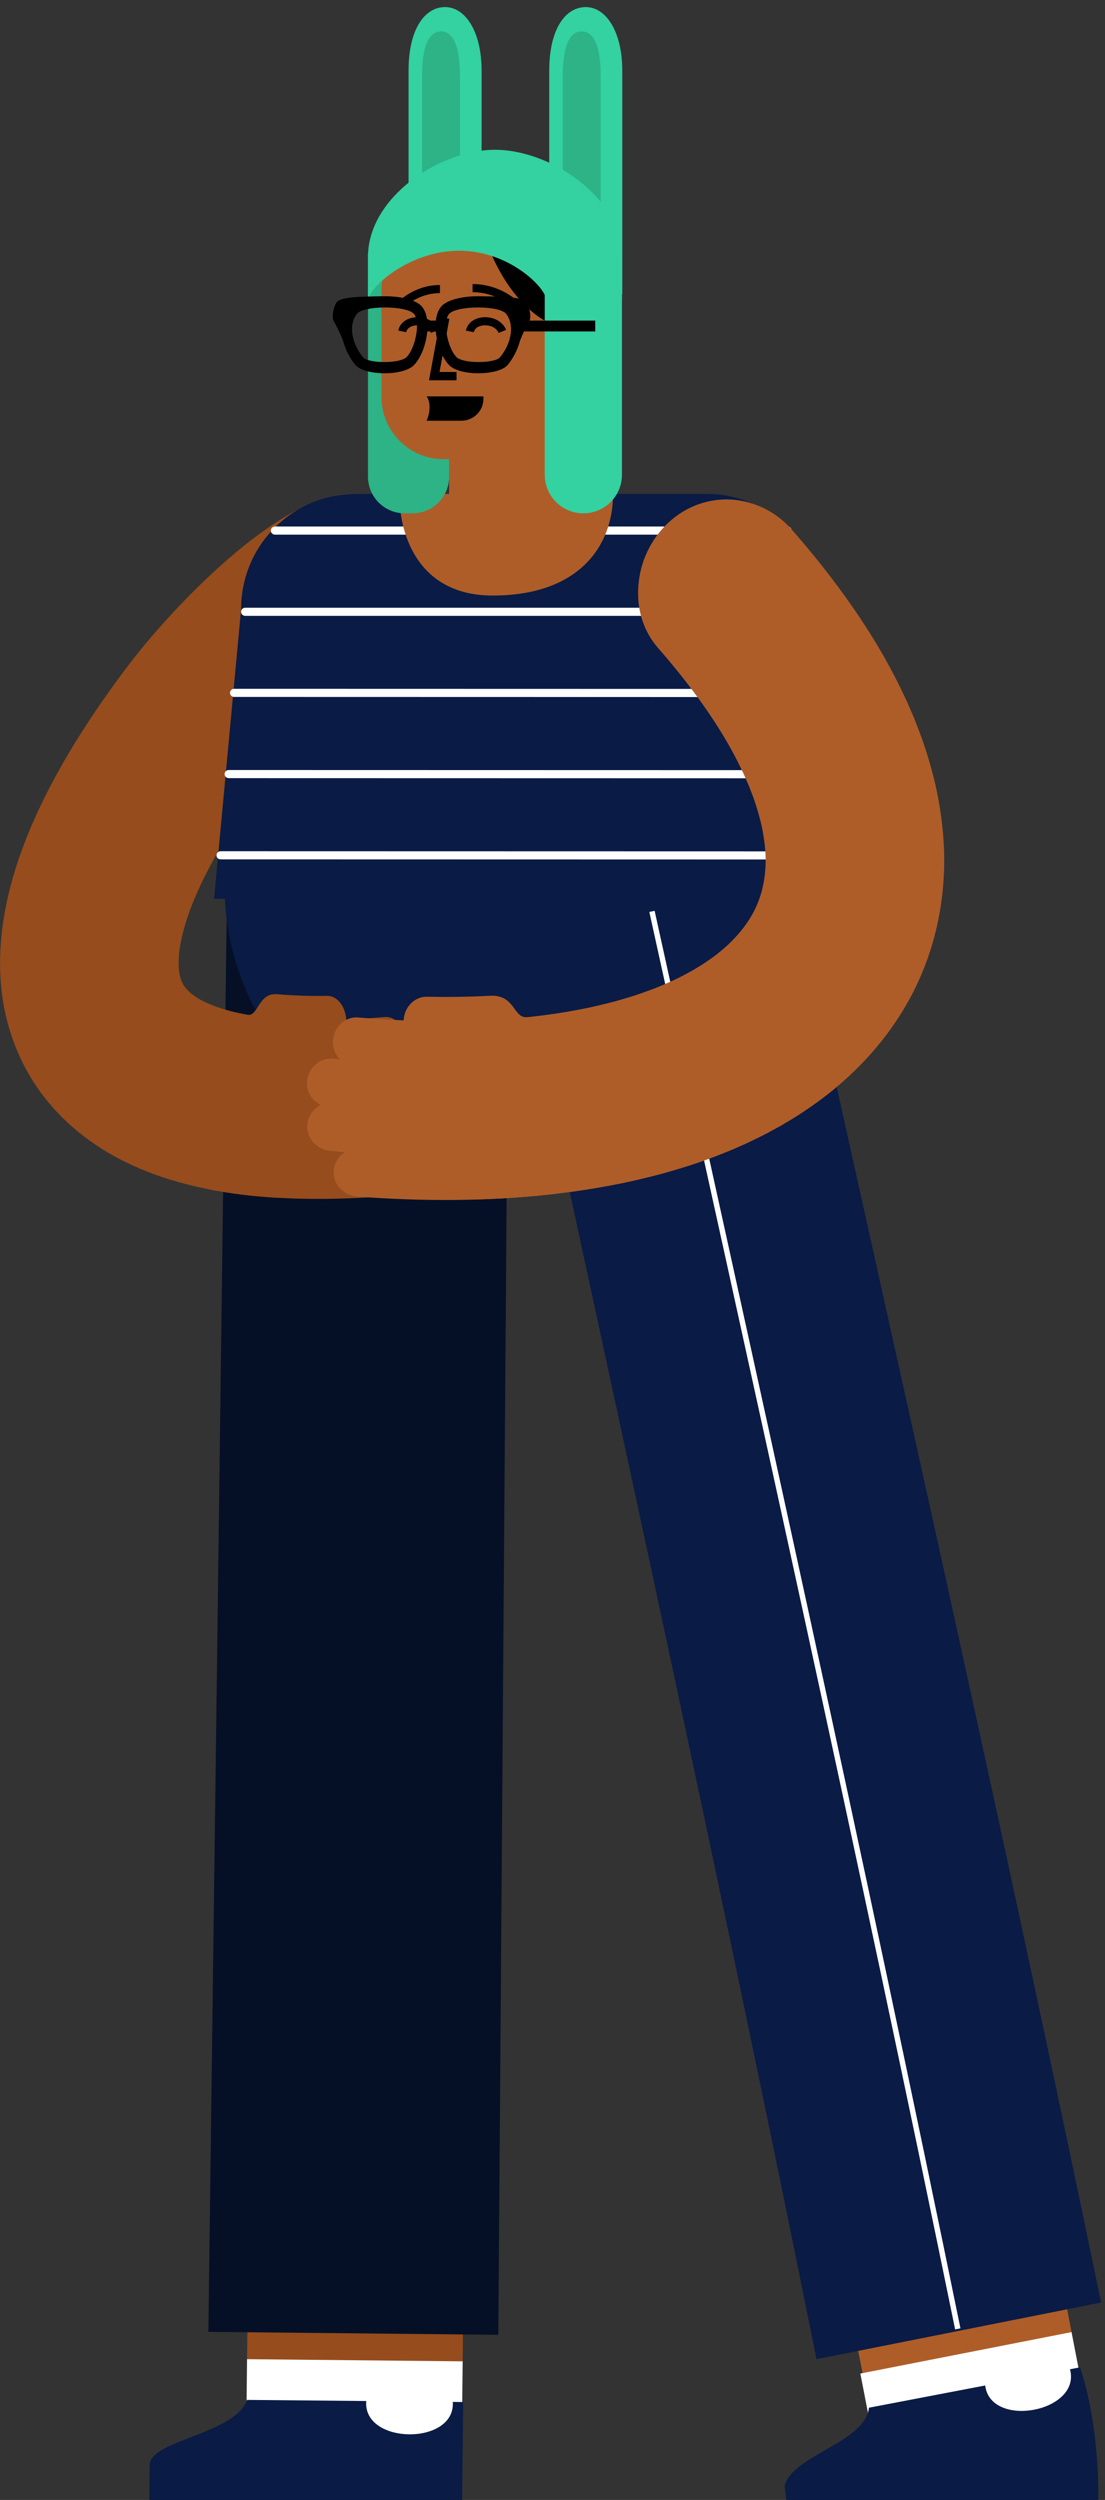<svg viewBox="125.977 -64.425 408.457 923.425" xmlns="http://www.w3.org/2000/svg" xmlns:xlink="http://www.w3.org/1999/xlink" xmlns:blush="http://design.blush" overflow="visible" width="442.328px" height="1000px"><rect x="125.977" y="-64.425" width="408.457" height="923.425" fill="#333333" stroke="none"/><g id="Master/Character/Standing" stroke="none" stroke-width="1" fill="none" fill-rule="evenodd" blush:has-customizable-skin="true" transform="scale(-1, 1) translate(-660, 0)"><g id="Legs" transform="translate(-0, 263) scale(1 1)" blush:width="693" blush:height="596" blush:component="Legs"><g id="Legs/Pants Stand Forward" stroke="none" stroke-width="1" fill="none" fill-rule="evenodd"><g id="Right-leg" transform="translate(345.827, 6)"><path d="M17.173,538.794 C16.728,482.563 14.632,368.339 14.174,314.255 C14.074,304.52 21.957,296.547 31.783,296.448 L75.525,295.999 C85.351,295.901 93.396,303.711 93.496,313.444 C94.158,366.84 96.226,482.493 96.877,538 C96.913,541.564 17.209,542.36 17.173,538.794 Z" id="SKIN-DARKER" fill="#964C1C" blush:skin="600"/><path d="M5.534,1.348 C2.532,1.379 0.133,4.68 0.173,8.722 C0.929,105.46 3.298,438.016 4.001,529 L111.173,527.908 C110.035,440.845 105.595,95.584 104.372,2.335 C104.697,-0.405 71.751,-0.733 5.534,1.348 Z" id="Fill-3" fill="#051026"/><polygon id="Fill-5" fill="#FFF" points="97.173 566.207 17.468 567 17.173 538.794 96.877 538"/><path d="M52.813,553.452 C54.171,569.631 19.788,569.982 20.822,553.783 C18.399,553.808 17,553.824 17,553.824 L17.367,590 L133,590 L132.881,577.134 C132.787,567.799 101.399,565.831 96.877,553.04 C79.838,553.188 65.15,553.325 52.813,553.452 Z" id="Fill-7" fill="#0A1B45"/></g><path d="M243,0 C243,55.228 289.562,100 347,100 C404.438,100 451,55.228 451,0" id="Waist" fill="#0A1B45"/><g id="Left-Leg" transform="translate(126.999, 0)"><path d="M13.305,561.441 C11.111,546.185 10.322,537.038 10.938,534 C20.147,485.625 25.592,459.484 35.742,411.455 L57.052,312.169 C59.142,302.498 68.628,296.335 78.231,298.398 L120.986,307.585 C130.591,309.65 136.676,319.145 134.592,328.796 C120.349,394.795 106.123,460.864 92.656,526.807 C89.875,540.41 86.5,557.386 83.957,570.941" id="SKIN" fill="#AE5D29" blush:skin="500"/><path d="M116.006,0 C113.764,3.48 112.459,6.7 112.093,9.662 C74.676,177.729 34.966,354.281 0.001,523.075 L105.209,544 C139.1,375.548 177.579,199.924 213.938,32.068 C215.254,28.071 216.244,20.048 211.195,19.22 L116.006,0 Z" id="Fill-14" fill="#0A1B45"/><path d="M83.36,579 L5.001,565.283 C6.56,556.358 9.177,543 10.938,534 L89.001,549.309 C87.337,557.831 84.826,570.583 83.36,579" id="Fill-17" fill="#FFF"/><path d="M48.072,554.708 C46.329,554.375 44.584,554.041 42.851,553.71 C40.929,569.772 7.24,563.569 11.507,547.716 C9.133,547.262 7.762,547 7.762,547 C3.255,560.99 1.001,577.323 1.001,596 L116.379,596 C116.689,593.1 116.896,591.364 117.001,590.793 C114.319,579.592 87.077,574.709 85.822,561.925 C80.945,560.993 64.572,557.862 48.072,554.708 Z" id="Fill-19" fill="#0A1B45"/><path d="M167.001,9.43 L165.045,9 C127.198,180.887 87.316,360.037 52.001,532.611 L53.964,533 C89.284,360.409 129.149,181.339 167.001,9.43" id="Fill-21" fill="#FFF"/></g></g></g><g id="Body" transform="translate(-33, -31) scale(1 1)" blush:width="863" blush:height="528" blush:component="Body"><g id="Body/Tank Top Holding Hands" stroke="none" stroke-width="1" fill="none" fill-rule="evenodd"><g id="Group-42" transform="translate(218, 149)"><path d="M224.879,250.688 C230.381,256.761 238.586,260.56 248.005,259.922 C254.406,259.446 260.885,258.817 267.644,257.651 C274.404,256.473 281.372,254.891 288.627,252.499 C295.866,250.094 303.447,246.874 311.095,242.106 C318.705,237.367 326.404,230.921 332.768,222.699 C339.195,214.534 343.802,204.62 346.298,194.997 C348.853,185.297 349.302,176.033 348.832,167.636 C348.338,159.212 346.888,151.571 345.022,144.495 C343.142,137.419 340.828,130.884 338.285,124.7 C333.151,112.405 327.152,101.415 320.768,91.081 C314.355,80.79 307.56,71.112 300.477,61.901 C286.326,43.452 246.343,-0 218.904,-0 C191.464,-0 203.46,5.465 196.928,17.317 C190.396,29.17 203.154,51.509 208.376,56.85 C222.611,71.339 236.099,86.398 248.085,102.04 C254.096,109.847 259.659,117.818 264.67,125.852 C269.644,133.885 273.996,142.02 277.296,149.925 C280.542,157.768 282.626,165.501 282.939,171.389 C283.109,174.318 282.904,176.728 282.42,178.393 C282.355,178.598 282.299,178.805 282.254,179.016 C282.22,179.237 282.103,179.38 282.048,179.57 C281.972,179.743 281.948,179.952 281.859,180.107 C281.77,180.262 281.693,180.421 281.627,180.586 C281.578,180.762 281.482,180.906 281.384,181.046 C281.294,181.192 281.216,181.344 281.148,181.503 C281.046,181.643 280.93,181.776 280.837,181.923 C280.736,182.065 280.681,182.233 280.53,182.36 C279.626,183.491 278.288,184.772 276.154,186.114 C274.041,187.448 271.177,188.765 267.815,189.866 C264.454,190.973 260.624,191.878 256.563,192.588 C252.49,193.3 248.106,193.723 243.657,194.065 C237.091,194.522 230.877,198.147 225.965,204.032 C221.074,209.888 217.494,217.938 217.008,227.032 C216.521,236.135 219.356,244.579 224.879,250.688 Z" id="SKIN-DARKER" fill="#964C1C" blush:skin="600"/><path d="M198.177,249.653 L198.177,249.653 C197.684,254.571 201.007,259.034 205.758,259.363 C216.016,260.165 226.494,260.594 237.357,260.364 C248.234,260.095 259.436,259.303 271.425,256.949 C272.802,256.674 274.052,256.18 275.15,255.473 C276.264,254.742 277.2,253.839 277.908,252.827 C279.331,250.801 279.824,248.368 279.182,245.952 C278.526,243.57 276.897,241.649 274.867,240.468 C273.851,239.878 272.732,239.469 271.563,239.281 C270.401,239.069 269.197,239.038 267.979,239.282 C257.366,241.374 247.075,242.122 236.962,242.368 C226.854,242.583 216.942,242.183 207.161,241.418 C204.912,241.258 202.803,242.085 201.185,243.551 C199.565,245.03 198.423,247.18 198.177,249.653" id="SKIN-DARKER" fill="#964C1C" blush:skin="600"/><path d="M190.348,216.583 C189.708,221.513 192.68,225.918 196.986,226.421 C205.345,227.305 213.745,227.963 222.194,228.262 C226.563,228.431 230.122,224.395 230.121,219.422 C230.12,214.454 226.867,210.431 222.816,210.272 C214.891,209.992 206.911,209.37 198.921,208.526 C194.826,208.046 190.987,211.654 190.348,216.583" id="Fill-7" fill="#964C1C" blush:skin="600"/><path d="M221.056,194.206 C220.819,199.182 223.856,203.308 227.838,203.411 C235.508,203.54 243.07,203.298 250.311,202.52 C252.16,202.289 254.151,199.835 255.435,197.315 C256.095,196.073 256.619,194.854 256.976,193.947 C257.339,193.046 257.509,192.427 257.509,192.427 C255.526,192.763 254.474,190.625 253.121,188.569 C252.452,187.551 251.657,186.503 250.604,185.774 C250.078,185.411 249.489,185.128 248.809,184.962 C248.141,184.807 247.355,184.741 246.424,184.808 C240.651,185.323 234.49,185.52 228.123,185.413 C224.475,185.316 221.302,189.253 221.056,194.206" id="SKIN-DARKER" fill="#964C1C" blush:skin="600"/><path d="M198.86,201.47 C198.3,206.43 201.204,210.768 205.35,211.167 C219.178,212.405 233.013,212.892 246.452,211.899 C248.444,211.715 250.186,210.614 251.266,208.815 C252.363,207.043 252.848,204.721 252.542,202.255 C251.882,197.321 248.636,193.698 245.091,193.95 C233.072,194.844 220.099,194.421 206.969,193.242 C203.058,192.863 199.425,196.554 198.86,201.47" id="SKIN-DARKER" fill="#964C1C" blush:skin="600"/><path d="M269.89,149.555 L45.409,149.555 L45.409,42.493 C45.409,33.694 48.084,25.517 52.666,18.735 C60.302,7.431 73.235,-0.001 87.903,-0.001 L217.396,-0.001 C240.865,-0.001 259.89,19.026 259.89,42.493 L269.89,149.555 Z" id="Fill-13" fill="#0A1B45"/><line x1="247.408" y1="13.556" x2="57.908" y2="13.556" id="Stroke-16" stroke="#FFF" stroke-width="3" stroke-linecap="round"/><line x1="258.408" y1="43.556" x2="46.908" y2="43.556" id="Stroke-18" stroke="#FFF" stroke-width="3" stroke-linecap="round"/><line x1="262.5" y1="73.5" x2="46.908" y2="73.555" id="Stroke-20" stroke="#FFF" stroke-width="3" stroke-linecap="round"/><line x1="264.5" y1="103.5" x2="46.908" y2="103.555" id="Stroke-22" stroke="#FFF" stroke-width="3" stroke-linecap="round"/><line x1="267.5" y1="133.5" x2="46.908" y2="133.555" id="Stroke-24" stroke="#FFF" stroke-width="3" stroke-linecap="round"/><path d="M204.261,227.321 C204.736,236.436 201.354,244.844 195.102,251.02 C188.877,257.151 179.74,260.922 169.582,260.53 C154.006,259.907 138.221,258.356 122.215,255.249 C116.38,254.163 110.497,252.745 104.613,251.206 C98.713,249.551 92.81,247.798 86.879,245.574 C83.923,244.548 80.95,243.274 77.994,242.089 C75.029,240.762 72.074,239.509 69.118,238.002 C66.166,236.595 63.221,234.954 60.29,233.341 C57.364,231.599 54.444,229.895 51.562,227.917 C40.043,220.281 28.827,210.266 19.737,197.585 C15.21,191.26 11.225,184.302 8.166,176.901 C5.085,169.514 2.876,161.757 1.566,154.003 C0.257,146.25 -0.214,138.491 0.088,131.026 C0.398,123.564 1.381,116.373 2.808,109.479 C4.277,102.616 6.229,96.106 8.434,89.83 L10.192,85.231 L11.083,82.938 L12.038,80.719 L13.967,76.29 L16.019,72.007 C21.541,60.619 27.918,50.282 34.704,40.599 C41.496,30.917 48.722,21.897 56.211,13.342 C62.627,5.954 71.412,2.249 79.931,2.052 C88.529,1.928 96.874,5.296 103.201,11.85 C109.532,18.407 112.756,26.811 113.114,34.87 C113.536,43.009 111.092,50.788 105.858,56.831 C99.698,63.865 93.938,71.085 88.766,78.458 C83.594,85.825 78.998,93.356 75.356,100.905 L73.992,103.731 L72.772,106.555 L72.155,107.964 L71.619,109.37 L70.536,112.173 C69.247,115.897 68.146,119.581 67.373,123.165 C66.65,126.739 66.192,130.212 66.04,133.532 C65.899,136.85 66.141,139.978 66.634,142.954 C67.652,148.899 69.806,154.2 73.428,159.204 C77.017,164.196 81.991,168.93 88.232,173.042 C89.741,174.102 91.426,175.05 93.053,176.048 C94.779,176.969 96.455,177.942 98.282,178.794 C100.035,179.712 101.946,180.49 103.789,181.339 C105.726,182.089 107.591,182.928 109.601,183.608 C113.516,185.094 117.668,186.308 121.84,187.495 C126.075,188.586 130.35,189.641 134.765,190.452 C146.792,192.798 159.386,194.073 172.16,194.581 C180.464,194.899 188.033,198.54 193.887,204.367 C199.708,210.153 203.79,218.237 204.261,227.321" id="SKIN" fill="#AE5D29" blush:skin="500"/><path d="M225.657,249.812 C226.14,254.76 222.186,259.208 216.78,259.592 C193.309,261.297 169.39,261.442 144.93,258.69 C142.124,258.375 139.703,257.077 138.09,255.186 C136.477,253.317 135.688,250.932 136.051,248.474 C136.803,243.534 141.682,240.249 146.938,240.801 C169.997,243.402 192.881,243.284 215.452,241.642 C220.617,241.276 225.173,244.866 225.657,249.812" id="SKIN" fill="#AE5D29" blush:skin="500"/><path d="M235.386,232.694 C235.981,237.608 232.282,242.151 227.084,242.645 C217.017,243.638 206.889,244.346 196.694,244.641 C191.426,244.762 187.142,240.811 187.127,235.818 C187.117,230.871 191.155,226.762 196.148,226.65 C205.898,226.368 215.625,225.688 225.318,224.731 C230.286,224.261 234.784,227.74 235.386,232.694" id="SKIN" fill="#AE5D29" blush:skin="500"/><path d="M235.483,216.581 C236.102,221.509 232.544,225.983 227.528,226.53 C217.799,227.538 208.028,228.222 198.234,228.571 C193.178,228.77 189.038,224.743 189.001,219.796 C188.963,214.803 192.807,210.772 197.598,210.583 C206.955,210.248 216.325,209.595 225.682,208.625 C230.476,208.101 234.863,211.645 235.483,216.581" id="SKIN" fill="#AE5D29" blush:skin="500"/><path d="M199.817,194.485 C199.924,196.967 199.081,199.251 197.601,200.938 C196.123,202.637 194.011,203.714 191.654,203.743 C182.483,203.926 173.348,203.764 164.306,203.185 C163.144,203.107 161.9,202.461 160.702,201.536 C159.505,200.6 158.366,199.352 157.379,198.137 C156.393,196.919 155.565,195.715 154.984,194.817 C154.401,193.923 154.074,193.307 154.074,193.307 C156.761,193.579 157.881,191.398 159.505,189.294 C161.129,187.203 163.274,185.078 168.09,185.393 C175.724,185.813 183.482,185.901 191.296,185.747 C193.532,185.72 195.591,186.661 197.14,188.219 C198.683,189.789 199.71,192.002 199.817,194.485" id="SKIN" fill="#AE5D29" blush:skin="500"/><path d="M225.918,201.563 C226.456,206.518 222.959,210.894 218.106,211.35 C201.893,212.696 185.638,213.235 169.523,212.481 C168.322,212.426 167.189,212.129 166.177,211.622 C165.167,211.098 164.276,210.377 163.552,209.512 C162.101,207.784 161.317,205.476 161.502,202.999 L161.502,202.998 C161.688,200.52 162.788,198.337 164.381,196.811 C165.179,196.049 166.102,195.451 167.105,195.063 C168.112,194.657 169.204,194.448 170.337,194.5 C185.528,195.212 201.034,194.704 216.574,193.415 C221.196,192.979 225.38,196.635 225.918,201.563" id="SKIN" fill="#AE5D29" blush:skin="500"/><path d="M201.408,-0 C201.408,16.556 193.408,37.556 166.908,37.556 C135.408,37.556 122.408,19.637 122.408,-0 L201.408,-0 Z" id="SKIN" fill="#AE5D29" blush:skin="500"/></g></g></g><g id="Head" transform="translate(288, -61) scale(1 1)" blush:width="127" blush:height="211" blush:component="Head"><g id="Head/Bunny Ears" stroke="none" stroke-width="1" fill="none" fill-rule="evenodd"><g id="Group-34" transform="translate(16, -1)"><path d="M0,106.19 L0,106.19 L0,23.69 C0,9.19 6.044,0.19 13.5,0.19 C20.956,0.19 27,8.19 27,23.69 L27,79.19 C27,94.102 14.912,106.19 0,106.19" id="Fill-1" fill="#34D1A1"/><path d="M22,77.19 L8,77.19 L8,26.19 C8,22.324 8,9.19 15,9.19 C22,9.19 22,22.324 22,26.19 L22,77.19 Z" id="Fill-4" fill="#2DB386"/><path d="M52,106.19 L52,106.19 L52,23.69 C52,9.19 58.044,0.19 65.5,0.19 L65.5,0.19 C72.956,0.19 79,8.19 79,23.69 L79,79.19 C79,94.102 66.912,106.19 52,106.19" id="Fill-6" fill="#34D1A1"/><path d="M74,77.19 L60,77.19 L60,26.19 C60,22.324 60,9.19 67,9.19 C74,9.19 74,22.324 74,26.19 L74,77.19 Z" id="Fill-9" fill="#2DB386"/><path d="M80.445,187.19 L77.554,187.19 C70.068,187.19 64,181.122 64,173.635 L64,91.361 L94,91.361 L94,173.635 C94,181.122 87.931,187.19 80.445,187.19" id="Fill-11" fill="#2DB386"/><path d="M19,135.19 L64,135.19 L64,186.824 C64,200.728 53.927,212.001 41.5,212.001 C29.073,212.001 19,200.728 19,186.824 L19,135.19 Z" id="SKIN" fill="#AE5D29" blush:skin="500"/><path d="M66.052,167.19 L61.066,167.19 C37.834,167.19 19,148.357 19,125.125 L19,105.393 C19,87.608 33.417,73.19 51.203,73.19 L56.797,73.19 C74.582,73.19 89.001,87.608 89.001,105.393 L89.001,144.243 C89.001,156.916 78.727,167.19 66.052,167.19" id="SKIN" fill="#AE5D29" blush:skin="500"/><path d="M31,131.69 C31,138.593 25.404,144.19 18.5,144.19 C11.596,144.19 6,138.593 6,131.69 C6,124.787 11.596,119.19 18.5,119.19 C25.404,119.19 31,124.787 31,131.69" id="Fill-19" fill="#AE5D29" blush:skin="500"/><path d="M16.067,126.359 C16.972,126.359 18.224,126.568 19.509,127.21 C21.655,128.283 23.013,130.246 23.104,133.093 L23.109,133.401 L20.109,133.401 C20.109,131.566 19.408,130.514 18.167,129.893 C17.706,129.663 17.198,129.51 16.686,129.425 C16.485,129.392 16.319,129.373 16.203,129.365 L16.067,129.359 L16.067,126.359 Z" id="Stroke-21" fill="#000" fill-rule="nonzero"/><path d="M18,119.19 L16.464,119.19 C10.61,113.499 8.361,101.898 7.683,90.639 C6.754,75.21 33.542,62.19 48.999,62.19 L66.984,62.19 L87.671,88.19 L49.697,88.19 C42.921,106.276 30,119.19 18,119.19" id="Fill-23" fill="#000"/><path d="M14.392,187.19 L14.392,187.19 C6.507,187.19 0.115,180.798 0.115,172.914 L0.115,91.361 L28.669,91.361 L28.669,172.914 C28.669,180.798 22.277,187.19 14.392,187.19" id="Fill-25" fill="#34D1A1"/><path d="M94,98.876 L94,98.689 C94,98.752 93.987,98.814 93.981,98.876 L94,98.876 Z" id="Fill-27" fill="#34D1A1"/><path d="M47.058,52.891 C26.345,52.935 0.116,70.612 0.116,92.413 L0.116,108.875 C0.116,108.875 28,108.752 28,108.69 C28,103.995 41.681,90.19 60.295,90.19 C78.91,90.19 94,103.995 94,108.69 L94,92.413 C94,70.612 67.771,52.935 47.058,52.891" id="Fill-30" fill="#34D1A1"/><path d="M46.98,52.889 C47.005,52.889 47.032,52.891 47.057,52.891 C47.083,52.891 47.109,52.889 47.135,52.889 L46.98,52.889 Z" id="Fill-32" fill="#34D1A1"/></g></g></g><g id="Expression" transform="translate(335, 34) scale(1 1)" fill="#000" blush:width="61" blush:height="61" blush:component="Expression"><g id="Expression/Laughing" stroke="none" stroke-width="1" fill="none" fill-rule="evenodd"><g id="Group-20" transform="translate(8.5, 6.5)"><polyline id="Stroke-1" stroke="#000" stroke-width="3" points="25.946 12.61 29.904 33.986 21.834 33.986"/><polyline id="Stroke-2" stroke="#000" stroke-width="3" points="25.946 12.61 29.904 33.986 21.834 33.986"/><g id="Group-19" transform="translate(0, 0.987)"><path d="M0.061,6.58 C0.061,6.58 6.128,0.514 15.835,0.514" id="Stroke-3" stroke="#000" stroke-width="3"/><path d="M41.707,6.17 C41.707,6.17 36.395,0.858 27.894,0.858" id="Stroke-5" stroke="#000" stroke-width="3"/><path d="M4.834,16.5 C6.834,11.5 15.834,11.5 16.834,16.5" id="Stroke-7" stroke="#000" stroke-width="3"/><path d="M29.834,16.5 C31.834,11.5 40.834,11.5 41.834,16.5" id="Stroke-9" stroke="#000" stroke-width="3"/><polyline id="Stroke-11" stroke="#000" stroke-width="3" points="25.946 11.623 29.904 32.999 21.834 32.999"/><path d="M32.834,49.5 L20.003,49.5 C15.492,49.5 11.834,45.895 11.834,41.447 L11.834,40.5 L32.834,40.5 C31.383,42.353 31.383,46.307 32.834,49.5 Z" id="Fill-15" fill="#000"/></g></g><polygon id="Stroke-5" fill="#000" fill-rule="nonzero" points="33.198 19.397 36.148 18.85 40.435 42 30.561 42 30.561 39 36.828 38.999"/></g></g><g id="Accessories" transform="translate(322, 56) scale(1 1)" fill="#000" blush:width="76" blush:height="48" blush:component="Accessories"><g id="Accessories/None" stroke="none" stroke-width="1" fill="none" fill-rule="evenodd" fill-opacity="0"/></g><g id="Glasses" transform="translate(314, 42) scale(1 1)" fill="#000" blush:width="95" blush:height="32" blush:component="Glasses"><g id="Glasses/Thick" stroke="none" stroke-width="1" fill="none" fill-rule="evenodd"><path d="M43.545,3 C49.289,3.025 55.021,4.352 57.086,6.974 C58.094,8.255 58.677,10.015 58.907,12 L62.114,12 C62.344,10.015 62.927,8.255 63.935,6.974 C65.953,4.411 71.473,3.086 77.084,3.004 L77.476,3 L77.897,3 L80.815,3.038 C91.082,3.207 94.98,3.731 95.894,5.694 C96.905,7.864 97.472,10.849 96.57,12.398 L96.435,12.608 C96.261,12.88 95.819,13.703 95.332,14.678 L95.227,14.889 L94.797,15.775 C94.177,17.075 93.622,18.348 93.212,19.432 L93.144,19.687 L93.144,19.687 C92.253,22.964 90.486,26.197 88.699,28.337 C85.349,32.346 71.113,32.608 67.033,28.458 C64.404,25.783 62.508,20.742 62.088,16 L58.934,16 C58.514,20.742 56.617,25.783 53.988,28.458 C49.908,32.608 35.672,32.346 32.323,28.337 C30.535,26.197 28.768,22.964 27.877,19.687 L27.81,19.432 C27.423,18.411 26.908,17.222 26.332,16 L0,16 L0,12 L24.263,12 C23.642,10.377 24.197,7.691 25.127,5.694 C26.097,3.612 30.422,3.149 42.144,3.011 L43.125,3 L43.545,3 Z M32.854,9.578 C31.133,11.939 30.798,14.904 31.406,17.853 L31.633,18.466 L31.554,18.498 C32.195,21.036 33.514,23.528 35.227,25.579 C37.085,27.803 48.786,28.019 51.303,25.458 C54.506,22.201 56.38,12.959 54.23,9.808 L54.107,9.639 L53.981,9.493 C51.015,6.325 35.19,6.373 32.854,9.578 Z M88.167,9.578 C85.866,6.422 70.483,6.328 67.184,9.351 L67.04,9.493 L66.915,9.639 L66.791,9.808 C64.641,12.959 66.515,22.201 69.718,25.458 C72.235,28.019 83.936,27.803 85.794,25.579 C87.407,23.649 88.67,21.328 89.347,18.946 L89.467,18.498 L89.388,18.466 L89.615,17.853 L89.615,17.853 C90.224,14.904 89.888,11.939 88.167,9.578 Z" id="Shape" fill="#000"/></g></g></g></svg>
